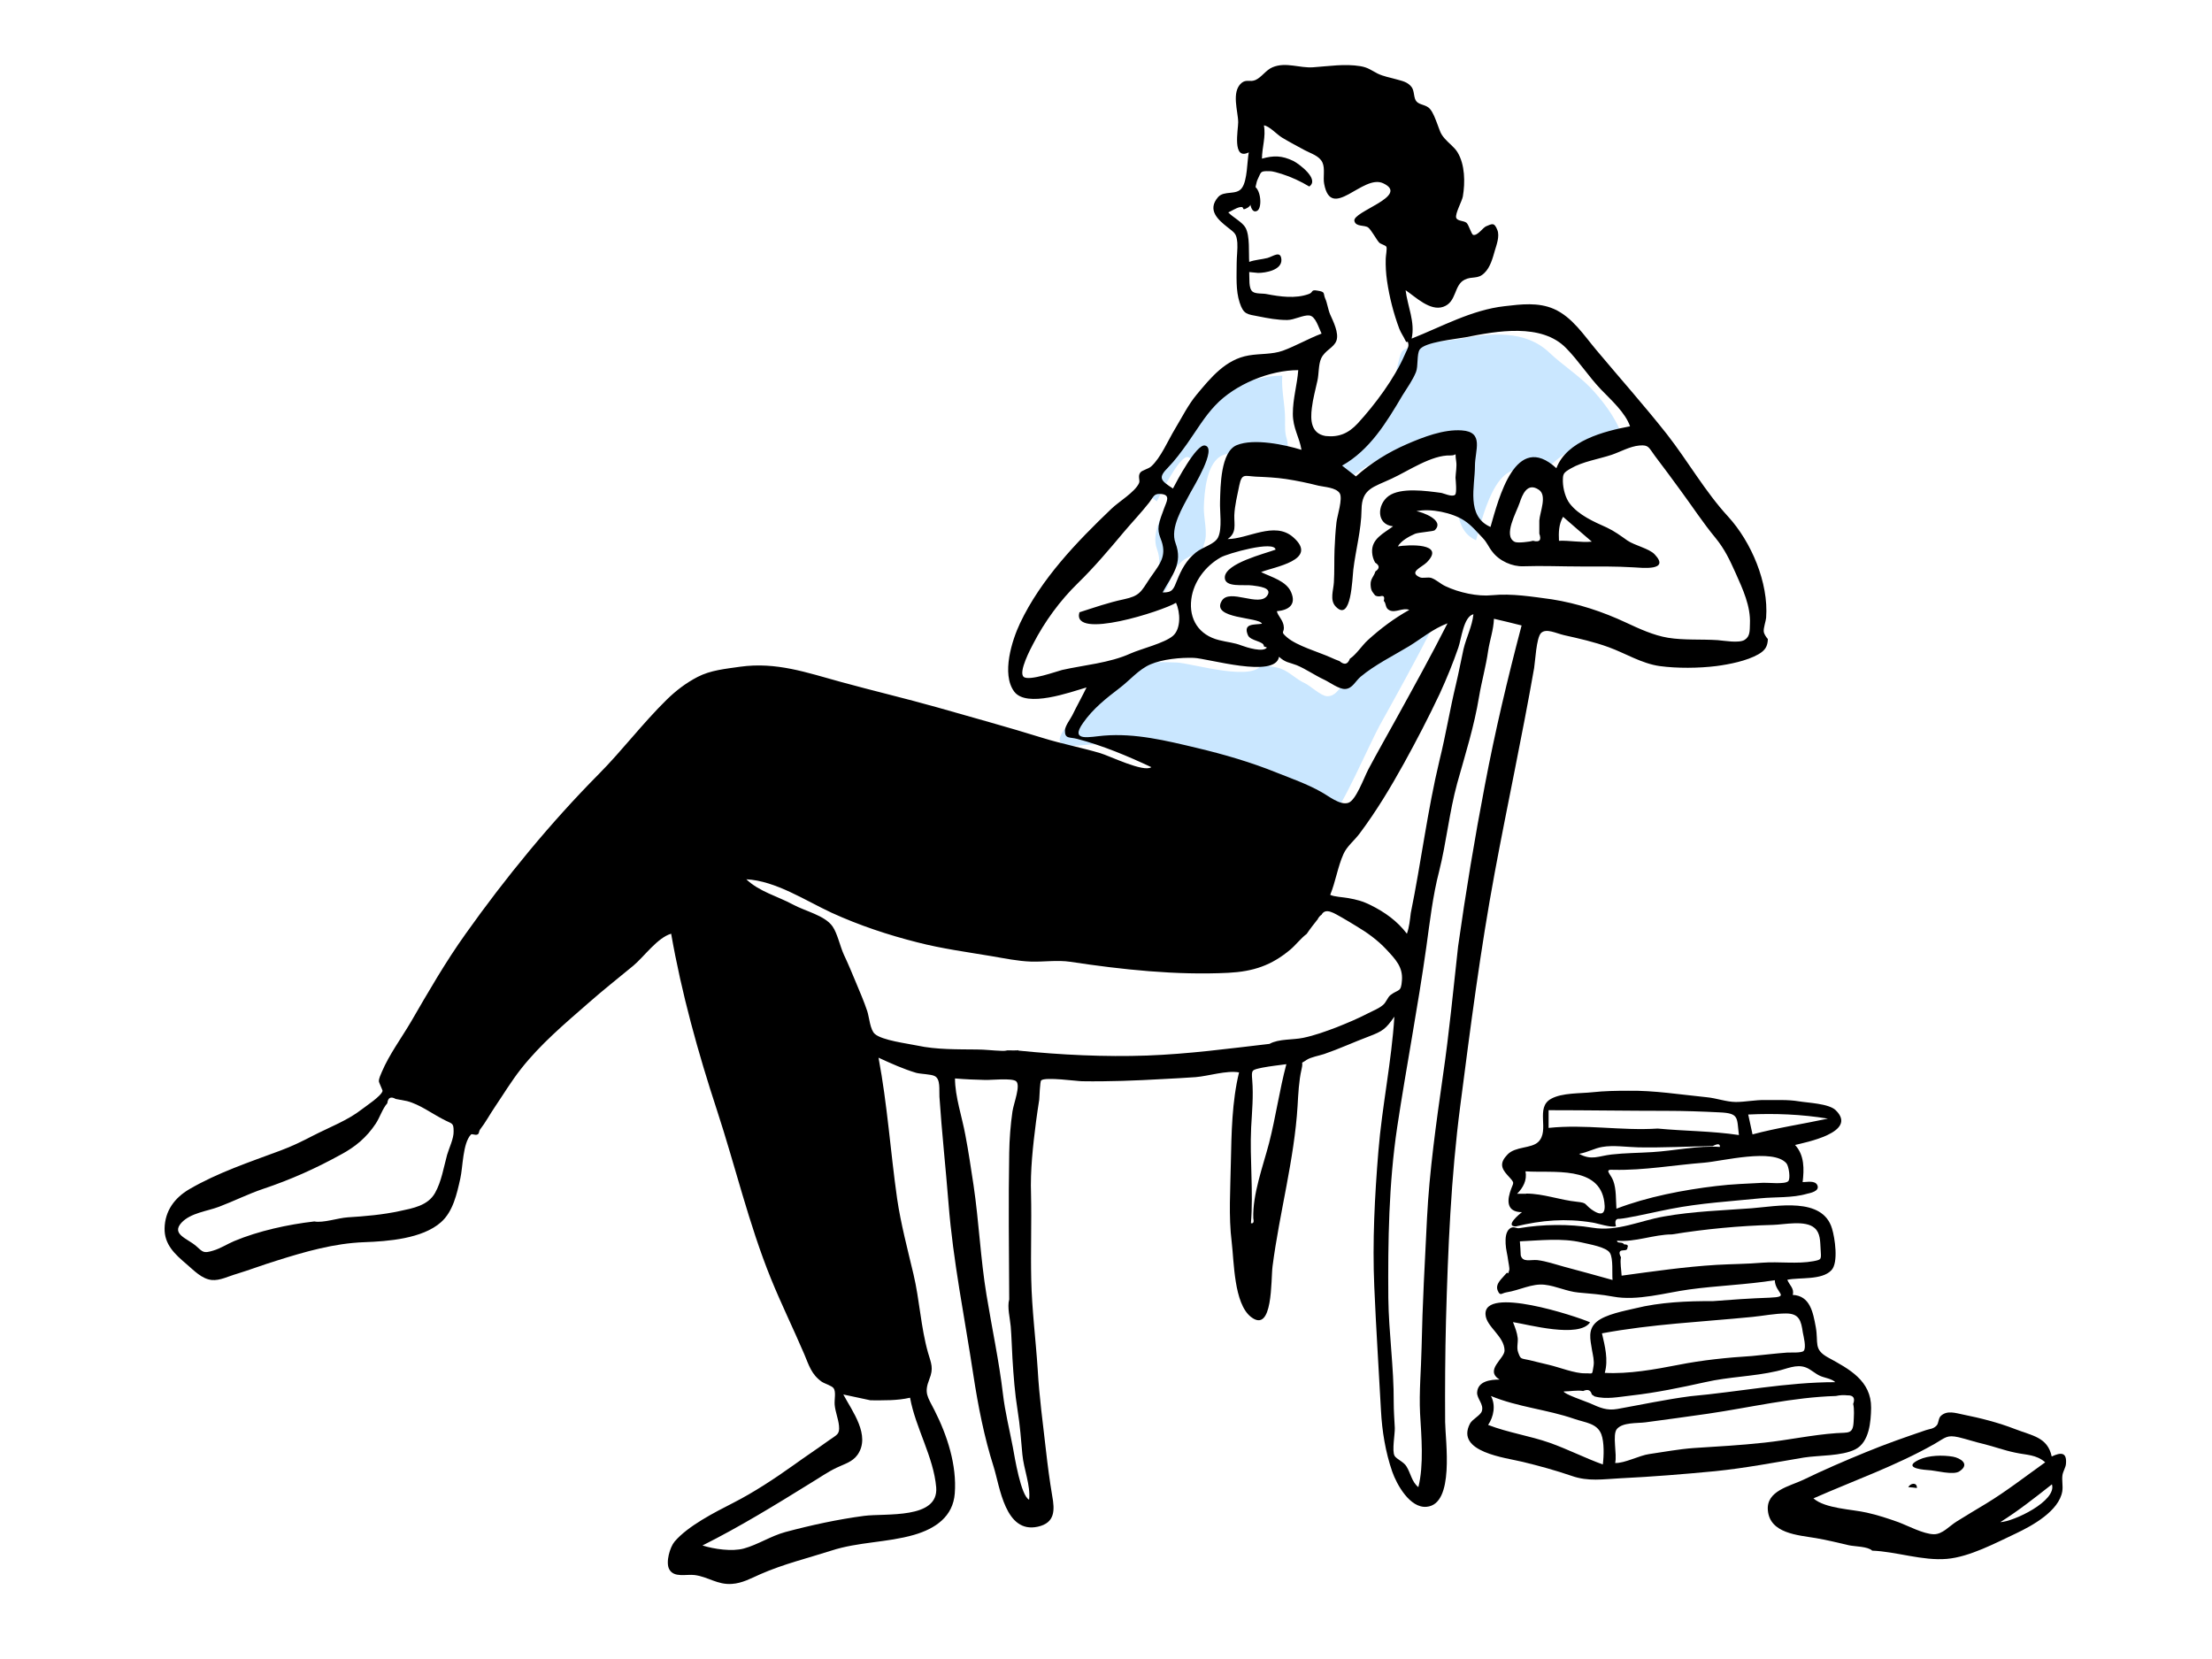 <?xml version="1.0" encoding="utf-8"?>
<!-- Generator: Adobe Illustrator 28.4.1, SVG Export Plug-In . SVG Version: 6.00 Build 0)  -->
<svg version="1.1" id="图层_1" xmlns="http://www.w3.org/2000/svg" xmlns:xlink="http://www.w3.org/1999/xlink" x="0px" y="0px"
	 viewBox="0 0 1024 768" style="enable-background:new 0 0 1024 768;" xml:space="preserve">
<style type="text/css">
	.st0{display:none;fill-rule:evenodd;clip-rule:evenodd;}
	.st1{fill-rule:evenodd;clip-rule:evenodd;fill:#CAE7FF;}
	.st2{fill-rule:evenodd;clip-rule:evenodd;}
</style>
<g>
	<g transform="translate(-68, -33)">
		<rect x="68.4" y="32.9" class="st0" width="1024" height="768"/>
		<path class="st1" d="M730.4,324.9c-7.6,14.9-15.7,29.5-23.8,44.1c-4.3,7.8-18.2,39.8-21.8,41.1c-3.9,1.3-27.6-12.6-34.4-15.3
			c-12.1-4.9-23.6-9.4-36.2-12.4c-14.1-3.3-28.4-5.8-43-4.6c-6.4,0.5-17,2.1-10.7-6.9c4.7-6.6,9.2-12.6,15.5-17.4
			c4.6-3.5,11.3-9.8,16.7-12.1c5.6-2.4,14-1.9,20.1-1.7c6.6,0.2,37.8,9.9,39.6-0.3c3.2,2.9,5,1.8,8.7,3.2c4.1,1.6,6.7,4.7,10.8,6.6
			c2.7,1.2,7.5,6,10.5,6.1c3.9,0,5-3.2,7.8-5.6c6.3-5.4,14.7-8.9,21.6-13.6C717.7,331.8,723.4,327.5,730.4,324.9z M661.6,206.9
			c-0.5,6.8,1.3,13.1,1.3,20.2c0,3.1-0.2,6.1,0.8,9.1c0.8,2.6,0.3,7.4,0.7,10.2c-7.8-2.4-22.3-5.9-30.3-2.7
			c-7.6,3.1-8.6,17.2-8.8,24.1c-0.2,4.7,1.9,11.9,0.3,16.4c-0.7,2.1-0.7,2.8-0.7,3l0,0c-0.2-0.1-0.8-0.1-2.9,1.5
			c-2.1,1.5-4.7,2.4-6.8,4.1c-3.8,3.1-4.5,6.6-6.4,11.1c-1.8,4.4-6.8,8.2-12.2,8.1c4.4-8,10.5-15.4,7-24.8c-2.6-7.1,2-15.4,5.6-22.1
			c1.2-2.2,14.6-19.3,8.7-20.5c-3.9-0.8-12.7,17.3-14.4,20.5c-4.7-3.2-6.8-7.1-3.2-11.9c2.8-3.7,6.2-6.9,8.9-10.7
			c4.4-6.2,8.7-13.6,14-19.1C632.3,213.5,648.4,206.9,661.6,206.9z M624.9,287.1C624.9,287.1,624.9,287.2,624.9,287.1L624.9,287.1z
			 M785.3,196.3c5.9,5.6,13.3,10.3,19,16.2c5,5.2,11.7,13.9,14,20.8c-12.1,2.3-32.3,9.5-37.1,22.2c-18.9-17.3-26.2,14.3-29.9,27.6
			c-11-4.8-8.8-20.7-8.7-30c0.1-7.4,4.6-16.1-6.1-16.7c-8-0.4-15.8,2.8-23,5.9c-9,3.8-18.4,9.5-25.7,16l-7.6-5.9
			c12.4-7,18.9-20.3,26.2-32.5c2.3-3.9,5.4-8.2,7.1-12.4c1.2-2.9,2-8.8,3.3-11.4c2-4.1,21.7-5.2,26.9-6.2
			C757.6,187.2,774.1,185.5,785.3,196.3z"/>
		<g transform="translate(67.995, 33.043)">
			<path class="st2" d="M816.5,292.3c-0.2-1.6,1-4.9,1.1-6.4c1.2-16.2-6.9-35.1-17.6-46.8c-10.6-11.5-18.7-25.8-28.3-38.1
				C761.1,187.6,749.9,175,739,162c-5.8-6.9-11.1-15.2-19.6-19c-7.3-3.2-15.2-2.2-22.9-1.3c-15.2,1.7-29.1,9.5-43,15
				c1.7-7.7-1.9-14.9-2.8-22.4c4.6,3.1,11.3,9.8,17.4,7.7c6.4-2.2,4.8-10.1,10-12.6c3.5-1.7,6,0,9.1-3.1c2.7-2.6,3.8-6.8,4.8-10.3
				c0.8-2.7,2.3-6.6,1.2-9.5c-1.5-3.9-2.6-2.8-5.2-1.8c-1.5,0.6-4,4.5-6,4c-0.9-0.3-2-4.6-3.1-5.6c-1.4-1.1-4.3-0.7-4.8-2.4
				c-0.5-1.9,2.7-7.6,3.1-9.8c1.1-6.5,1-14.8-2.5-20.5c-1.5-2.4-4.1-4.2-5.9-6.3c-2.1-2.4-2.2-3.6-3.4-6.7c-0.9-2.3-1.9-5.3-3.5-7.1
				c-1.7-1.9-4.6-1.7-6.1-3.3c-1.5-1.6-0.9-4.8-2.3-6.7c-1.8-2.4-4.2-2.8-7-3.6c-3.1-0.9-5.9-1.3-8.8-2.7c-2.9-1.5-4.4-2.8-7.9-3.4
				c-7.3-1.2-14.5,0-21.8,0.5c-6.4,0.5-12.7-2.6-18.9,0c-3.1,1.3-5,4.6-7.9,5.9c-2.6,1.1-4.2-0.5-6.5,1.4
				c-4.8,4.2-1.5,13.2-1.5,18.2c0,3.4-2.9,17.8,4.9,13.9c-0.8,4.1-0.6,13-3.2,16.5c-2.5,3.5-8.2,1-11,4.2c-5.2,6,0,10.5,4.3,13.9
				c3.4,2.7,4.2,2.9,4.6,7.2c0.2,2.9-0.3,6.5-0.3,9.4c0,6-0.5,12.7,1.4,18.4c1.8,5.5,3.5,5.3,8.6,6.3c4.6,0.9,8.6,1.7,13.4,1.7
				c3.2,0,7.4-2.4,10.2-2.1c2.9,0.3,4.2,5.3,5.7,8.4c-6.1,2.3-11.9,5.7-17.9,7.9c-5,1.8-10.6,1.3-15.8,2.2
				c-10.7,1.8-17.5,10.2-24.1,18.1c-4,4.8-6.9,10.7-10.1,16c-3.1,5.1-6.6,13.4-11,17.3c-1.2,1.1-4.3,1.8-5,2.8
				c-1.3,1.7,0,3.6-0.6,4.9c-1.9,4.2-9.4,8.6-12.8,11.9c-16.1,15.4-32.6,32.5-42.3,53c-3.7,7.8-8.7,23.5-2.7,31.6
				c5.7,7.7,25.9,0.3,33.5-1.9c-2.1,4.3-4.5,8.6-6.6,12.9c-0.9,1.8-3.3,4.8-3.4,7c-0.1,4,2.1,3,5.6,3.9c11.9,3.1,23.3,7.9,34.4,13.1
				c-3.5,2.6-19.5-5.3-23.7-6.5c-8.8-2.6-17.8-4.3-26.5-7c-16.4-5.1-32.6-9.5-49-14.2c-14.9-4.2-29.8-7.7-44.7-11.8
				c-15.7-4.3-29.7-9.3-46.4-7c-6.9,1-13.7,1.6-19.7,4.7c-5.4,2.8-10,6.3-14.4,10.6c-11.1,10.9-20.5,23.4-31.4,34.4
				c-22.4,22.6-43.2,48-61.6,73.9c-9.3,13-17.3,26.9-25.3,40.7c-4.4,7.5-10.1,15.2-13.5,23.2c-0.5,1.3-1.4,2.9-1.4,4.4
				c0,0.6,1.8,4.2,1.7,4.5c-0.6,2.4-7.7,7-9.6,8.5c-6.5,5.1-15,8.3-22.4,12.1c-5.2,2.7-9.9,5-15.3,7c-14.2,5.3-29,10.2-42.2,17.9
				c-6.8,4-11.2,10-11.4,18c-0.2,7.6,4.8,12.1,10.2,16.7c3.4,2.9,7,6.8,11.6,7.3c3.8,0.4,7.9-1.8,11.5-2.8
				c6.2-1.9,12.2-4.2,18.4-6.1c13.3-4.2,26.8-8.1,40.8-8.6c10.9-0.4,26.8-1.6,35.4-9.2c5.6-4.9,7.4-13.1,9-20.3
				c1.2-5.2,1.1-16.3,4.9-20.3c0.6-0.6,2.4,0.7,3.4-0.3c0.4-0.4,0.4-1.5,0.8-2c2.5-3.2,4.6-7.1,6.9-10.5c4-5.9,7.6-11.9,12-17.5
				c9.1-11.6,20.3-21,31.4-30.7c6.7-5.9,13.8-11.5,20.7-17.2c5.1-4.3,11.1-12.9,17.5-14.8c4.8,27.5,12.5,55.2,21.2,81.7
				c8.5,25.9,14.7,52.6,25,78c4.8,11.8,10.4,23.2,15.4,34.9c2.2,5.2,3.3,9.4,8.1,12.8c1.3,0.9,4.6,1.8,5.5,3
				c1.2,1.7,0.3,5.1,0.5,7.7c0.3,3.3,1.7,6.5,2,9.7c0.4,4.1-1,4.1-4.6,6.7c-5.4,3.9-11,7.6-16.4,11.5c-9,6.4-18.4,12.6-28,17.5
				c-8.4,4.3-20.9,10.6-27.1,17.9c-2.2,2.6-4.2,9.6-2.5,12.8c2.2,4.1,7.9,2.2,11.8,2.7c6.2,0.8,10.6,4.6,17.2,4.1
				c4.8-0.3,8.9-2.6,13.2-4.5c10.7-4.7,21.9-7.4,32.8-10.9c12.6-4.1,25.8-3.7,38.3-7.3c10-2.9,18.1-8.5,18.9-19.2
				c1-13.1-3.5-26.9-9.4-38.5c-3.2-6.3-4.9-7.9-2.4-14.3c2.1-5.2,0.9-7.3-0.6-12.4c-3.3-11.6-3.9-24.4-6.7-36.2
				c-2.7-11.4-5.9-23.5-7.6-35.1c-3.1-21.9-4.5-43.5-8.6-65.2c5.9,2.7,11.4,5.2,17.4,7c2.2,0.6,6.9,0.6,8.6,1.5
				c2.8,1.4,2,6.4,2.2,9.6c1.1,16.5,2.9,32.8,4.2,49.3c2.1,26.8,7.5,53,11.5,79.5c2.2,14.3,5,28.7,9.4,42.5
				c2.9,9.2,5.3,31.1,20.5,27.7c8-1.8,7.8-7.7,6.6-14.3c-1.2-7.1-2.1-14-2.9-21.1c-1.4-12.4-3.1-24.7-3.8-37.2
				c-0.9-13.9-2.7-27.8-3-41.8c-0.3-13.2,0.2-26.4-0.1-39.5c-0.4-10.9,0.9-22.6,2.3-33.5c0.4-3.4,1-6.8,1.5-10.3
				c0.1-0.9,0.3-8.4,0.9-8.9c1.9-1.7,16.7,0.4,18.9,0.4c12.4,0.2,25-0.3,37.2-1c5.1-0.3,10.3-0.5,15.4-0.9c6-0.5,14.2-3.2,20.1-2.2
				c-3.3,13.5-3.5,28.1-3.8,41.9c-0.2,12.2-1.1,24.6,0.4,36.7c1.1,9.1,1,28.4,8.9,34.6c10.3,8,9.2-17.4,10-23.4
				c3.2-24.8,10.1-49.5,11.6-74.4c0.3-5.3,0.6-11.5,1.8-16.7c1.2-4.8-1.2-2,2.4-4.5c2-1.3,5.7-1.9,8.1-2.7c7-2.4,13.7-5.5,20.6-8.1
				c6.6-2.5,7.9-3.5,11.9-9.2c-1.3,20.9-5.7,41.4-7.4,62.3c-1.7,20.7-2.8,41.9-1.9,62.6c0.8,19.2,2.1,38.4,3.1,57.5
				c0.5,9.5,2.1,19.2,5.2,28.2c2.1,6,8.2,17,15.9,16.3c13.1-1.1,8.7-30.5,8.6-39.3c-0.1-15.7,0-31.3,0.4-47
				c0.9-32.9,2.3-66.3,6.6-99.3c4.7-36.3,9.3-72.2,16-108.2c5.9-31.7,12.6-62.6,18.2-94.5c0.5-2.9,1-14,3.2-16.2
				c2.4-2.3,6.8,0.1,10.7,1c7.1,1.6,13.9,3.1,20.7,5.6c7.7,2.8,15.1,7.5,23.5,8.7c8.1,1.1,18.1,1,26.2,0c6.1-0.8,14.2-2.4,19.6-5.5
				c3.1-1.8,4.2-3.7,4.3-7C817.7,295,816.6,293.5,816.5,292.3z M207,534.5c-1.6,5.8-2.6,12.4-5.6,17.7c-3.3,5.9-10.3,7.1-16.4,8.4
				c-7.8,1.7-16,2.4-24,2.9c-4.6,0.3-11.4,2.7-15.5,1.9c-12.2,1.4-25.9,4.4-37.1,9.1c-3.3,1.4-6.3,3.4-9.7,4.4
				c-4.6,1.4-4.7,0.7-8-2.2c-4.1-3.5-11.5-5.4-6.7-10.7c4.3-4.6,11.9-5.3,17.4-7.4c6.9-2.6,13.4-5.9,20.5-8.3
				c12.8-4.3,24-9.3,36-15.9c6.7-3.6,11.8-7.9,16-14.2c1.9-2.8,3.2-7.1,5.4-9.5c0.3-2.6,1.6-3.3,3.9-2c1.8,0.3,3.6,0.7,5.3,1
				c5.9,1.6,11.2,5.6,16.6,8.4c4.3,2.3,4.9,1.4,4.9,5.6C210.1,527,207.9,531.4,207,534.5z M655.5,172.2c1.1-2.7,0.3-8.2,1.7-10.4
				c2.3-3.5,16.3-4.8,21.2-5.7c14.5-2.9,35.2-6.7,46.6,5c5.8,5.9,10.3,13,16.1,19.1c4.6,4.8,11.3,10.7,13.5,17.1
				c-12.1,2.3-29.3,6.7-34.1,19.4c-18.9-17.4-26.7,14-30.5,27.2c-11.4-5-7.2-18.8-7.2-28.3c0-7.2,4.4-15.7-6.1-16.4
				c-8.4-0.6-17.9,3.1-25.5,6.4c-8.5,3.7-16.6,8.7-23.5,14.9l-6.4-5c12.8-7.2,20.5-19.9,28-32.6C651.5,179.4,654,175.9,655.5,172.2z
				 M709.7,250.3c-1.1,0.4-7.2,1.2-8.5,0.5c-5.5-2.8,0.8-13.6,2.3-18.1c1.2-3.6,3.5-9.7,8.9-6c3.9,2.6,0.5,10.2,0.2,14.2v6.1
				C713.7,250,712.7,251.1,709.7,250.3z M673.6,229c-1.4,1.2-5.2-0.7-6.6-0.9c-6.8-0.9-18.6-2.6-24.2,1.5c-5.4,4-5.7,13.2,2.1,14
				c-4.4,3.3-10.1,5.8-9.7,12.1c0.1,1.7,0.6,3.3,1.4,4.7c2.1,1.3,2.2,2.7,0.1,4.1c-0.6,2.3-2.3,3.3-2.2,6.1c0.1,2.7,0.7,3.2,2.1,5
				c0.7,0.4,1.5,0.5,2.3,0.4c1.7-0.5,2.2,0.2,1.7,2.1c1.3,1.4,0.5,3.4,2.7,4.4c2.8,1.3,6.2-1.4,9.1-0.2c-7,3.9-13.4,8.7-19.3,14.1
				c-2.6,2.4-5.3,6.6-8.2,8.5c-1,2.7-2.6,3-4.8,1.1c-1.4-0.5-2.8-1.1-4.1-1.7c-5.8-2.6-15.5-5.3-20.2-9.3c-3.6-3.1-0.8-1.8-1.6-5.7
				c-0.6-2.7-2.6-4.2-3.1-6.4c5.5-0.5,9.1-3,6.6-8.8c-2.2-5.2-9.2-7-13.9-9.3c5.7-2.4,27.1-5.5,14.8-16.2
				c-8.6-7.5-20.9,0.9-30.3,0.9c4.3-2.9,3-6.7,3.1-11c0.2-4.6,1.4-9.3,2.3-13.8c1.2-5.7,2.4-4.4,7.6-4.1c4.8,0.2,9.2,0.4,14,1.1
				c5.2,0.8,10,1.8,15.1,3.1c2.6,0.6,8.1,0.8,9.8,3.5c1.5,2.5-1.2,10.6-1.5,13.4c-0.5,4.2-0.7,8.4-0.9,12.6
				c-0.2,5.1,0,10.2-0.3,15.2c-0.2,3.7-2,8.2,0.8,11.2c7.3,7.7,7.7-13.1,8.2-17.1c1.1-9.1,3.7-18.4,3.8-27.7
				c0.1-9.8,5.5-10.4,14-14.4c7.6-3.5,18.5-11,27.1-10.7c3.6,0.1,1.9-2.4,2.7,2.6c0.4,2.4-0.2,5.3-0.3,7.7
				C673.9,222.3,674.5,228.3,673.6,229z M584.2,288.7c-3.4,0.6-8.9-0.4-6.5,5.3c1.2,2.8,7.6,2.7,7.4,5.2c0.5,0.2,0.9,0.3,1.4,0.5
				c-1.6,2.4-9.3,0-11.7-0.9c-3.6-1.4-6.5-1.5-10.4-2.5c-9.4-2.3-14.1-9.7-12.9-19c1-8,6.5-15.3,13.6-19.3c3.1-1.8,24.9-8,25.4-3.6
				c-5.1,1.9-23.1,6.3-23.5,12.7c-0.3,5.1,9,3.3,12.9,3.9c2.6,0.4,9.2,0.9,6.8,4.6c-3.7,5.7-17.5-3.5-21.1,2.5
				C560.4,286.6,583,285.5,584.2,288.7z M607.3,188.8c0.5-4.3,1.7-8.5,2.6-12.7c0.7-3.2,0.4-7.3,1.7-10.2c1.8-3.9,5.9-4.9,7.1-8.3
				c1.2-3.5-1.5-8.9-2.9-12c-1-2.3-1.4-5.5-2.3-7.4c-1.1-2.5,0.3-3.1-3.6-3.7c-3.3-0.6-1.7,0.8-4.1,1.6c-6.1,2.2-13.2,1.2-19.4,0
				c-1.9-0.4-5,0-6.5-1.1c-2-1.5-1.4-6.2-1.6-9.1c1.4,0.1,2.7,0.3,4.1,0.4c3.5,0,11.1-1.3,10.8-6.2c-0.3-4.4-3.9-1.4-6.5-0.7
				c-2.8,0.7-5.7,0.8-8.4,1.8c-0.3-4.2,0.4-12-1.7-15.8c-1.4-2.6-5.8-4.8-8-7.1c1.6-0.7,3.5-2,5.2-2.4c3-0.7,0.3,2.2,3.8,0.2
				c3.4-2,3.1-10.2,4.7-13.3c1.6-3.3,1-3.7,5.3-3.6c1.9,0,4,0.8,5.8,1.3c4.4,1.4,8.7,3.4,12.7,5.8c4.9-3.4-4.8-10.5-7.3-11.8
				c-5.4-2.6-9.2-2.6-14.6-1.1c0-5.1,1.9-10.2,0.9-15.4c2.5,0.3,5.9,4.1,8.3,5.6c3.5,2.1,7.1,4,10.6,5.9c2.8,1.5,6.8,2.6,8.2,5.7
				c1.3,2.8,0.2,6.9,0.8,9.9c3.3,17.5,17.9-4.7,27.3-0.3c12.7,5.9-14.5,13.1-13.3,17.5c0.7,2.8,4.7,1.7,6.4,3c1.4,1.1,3.7,5.4,5,6.9
				c0.7,0.8,2.9,1.2,3.4,2c0.4,0.8-0.3,4.3-0.3,5.5c-0.1,3.5,0.1,6.8,0.6,10.3c1.1,7.5,3,15,5.7,22.2c0.8,2,2,3.6,2.8,5.4
				c0.9,1.9,1-0.9,1.4,1.8c0.2,1.4-1.2,3.5-1.7,4.8c-4.7,10.9-13.8,23.1-21.8,31.8c-4.2,4.5-8.6,6.5-14.9,5.8
				C606.8,200.6,606.6,194.3,607.3,188.8z M540.8,216.3c3.3-3.4,6-7.1,8.8-11c4.1-5.8,8.1-12.6,13-17.7c9.1-9.7,25.2-16.3,38.4-16.3
				c-0.5,6.9-2.5,13.1-2.5,20.2c0,6.7,3,10.7,4,16.7c-7.7-2.4-22-5.4-29.9-2.2c-7.6,3-7.6,19.3-7.8,26.1c-0.2,4.5,1.1,12.5-0.9,16.6
				c-1.6,3.3-7.1,4.4-10.4,7.1c-4.3,3.5-6.6,7.8-8.6,12.8c-1.6,4-2.1,5.8-6.7,5.6c4.4-8,9.5-13.4,6-22.8c-2.7-7.1,3.3-16.6,6.9-23.4
				c1.2-2.3,12.6-20.7,6.7-21.8c-3.9-0.8-13.1,16.6-14.8,19.9C537.3,222.4,535.9,221.2,540.8,216.3z M491.7,310.1
				c-2.4,0.6-15.4,5.3-17.8,3.2c-2.6-2.2,3.4-13.4,4.4-15.3c5.3-10.3,12.4-20,20.7-28.1c7.5-7.3,14.6-15.7,21.3-23.7
				c3.9-4.6,8-8.9,11.7-13.6c2-2.6,2.1-4.1,5-4c5.3,0.2,3,3.6,1.9,6.7c-0.9,2.5-2.1,5.4-2.5,8c-0.6,4.3,1.5,6.1,2,9.9
				c0.9,5.9-2.9,9.7-6.1,14.5c-4.2,6.4-4.7,8.1-12.1,9.7c-7.1,1.5-13.6,3.8-20.5,6c-3.8,13.1,38.8-0.7,44.7-4.4
				c2.1,4.5,2.3,12.1-1.4,15.3c-3.9,3.4-14.8,6-19.7,8.2C513.6,306.9,501.9,307.8,491.7,310.1z M511,340.5c-6.4,0.5-16,3.1-9.6-5.9
				c4.6-6.6,10.7-11.4,17-16.2c4.6-3.5,8.8-8.6,14.2-10.9c5.6-2.4,13.9-3.2,20-3c6.5,0.2,37.8,9.7,39.5-0.5c3.1,2.8,4.6,2.5,8.2,3.9
				c4.3,1.8,8.4,4.7,12.7,6.7c2.6,1.2,6.9,4.5,9.8,4.3c3.3-0.2,4.7-3.7,7.1-5.7c6.6-5.5,15.1-9.7,22.4-14.1c6-3.7,11-8,17.8-10.6
				c-7.6,15-15.7,29.6-23.8,44.3c-4.3,7.8-8.7,15.5-12.9,23.4c-2.1,4.1-5.7,14.2-9.2,15.4c-3.9,1.3-9.3-3.3-12.7-5.1
				c-6.4-3.6-13.5-6.1-20.3-8.8c-12.1-4.9-24.5-8.5-37.1-11.5C539.8,342.8,525.6,339.3,511,340.5z M675.1,299.8
				c1.4-3.9,2.4-14.4,7-15.5c-0.6,5.7-3.3,10.7-4.6,16.2c-1.2,5.4-2.2,10.9-3.5,16.3c-2.8,11.6-4.7,23.4-7.6,35.1
				c-5.6,23.3-8.5,47.2-13.3,70.7c-0.4,3.2-0.7,6.6-1.8,9.6c-4.5-5.9-10.1-9.9-16.7-13.2c-3.8-1.9-6.6-2.6-10.5-3.3
				c-2.1-0.4-6.6-0.6-8.3-1.5c2.5-6.1,3.5-13,6.1-18.8c1.6-3.7,5.1-6.3,7.6-9.7c7.7-10.3,14.2-21.1,20.4-32.3
				c5.9-10.7,11.4-21.3,16.6-32.3C669.8,313.9,672.6,307,675.1,299.8z M421.3,647c2.5,13.9,10.9,27.4,12.1,41.5
				c1.2,14.9-23.5,11.9-33.4,13.2c-12.1,1.6-24.6,4.3-36.5,7.5c-6.6,1.8-12.6,5.8-19.1,7.6c-5.5,1.5-13.8,0.3-19.2-1.4
				c17.2-8.6,33.8-18.8,50.1-28.9c4-2.4,7.8-5.1,12-7.1c3.5-1.7,7.3-2.6,9.7-6c6.2-8.9-2.5-20.2-6.6-27.9c4.2,0.9,8.4,1.8,12.6,2.7
				C409.3,648.2,415.2,648.4,421.3,647z M476.4,694.2c-3.8-1.8-6.7-19.8-7.5-24.2c-1.6-8.4-3.6-16.3-4.6-24.7
				c-1.8-15.3-5.1-30.5-7.6-45.8c-2.8-16.9-3.5-33.9-6-50.8c-1.2-7.8-2.3-15.5-3.8-23.3c-1.5-8.3-4.8-17.8-4.8-26.2
				c4.7,0.4,9.4,0.6,14.1,0.7c2.4,0.1,12.3-1,14.2,0.6c2.2,1.9-1.1,10.1-1.7,14c-0.9,6.2-1.4,12.9-1.5,19.1
				c-0.4,22.5-0.1,45.3,0,67.9c-1,3.5,0.4,8.9,0.7,12.5c0.4,4.9,0.5,9.8,0.8,14.8c0.5,8.1,1.1,16.2,2.4,24.2
				c1.1,6.8,1.6,13.6,2.2,20.3C473.9,680,477.2,687.8,476.4,694.2z M587.5,529.1c-2.8,10.7-7.7,23.8-7.3,34.8c0.4,1.8,0,2.6-1.1,2.3
				c1.2-14.6-0.6-29.6,0.1-44.3c0.4-7.4,1.1-14.6,0.5-21.9c-0.4-4.9-0.3-4.7,4.7-5.8c3.7-0.7,7.4-1.1,11.1-1.6
				C592.3,504.6,590.6,517,587.5,529.1z M643.7,460.6c-1.4,1.1-2,3.5-3.6,4.7c-1.9,1.6-4.8,2.7-6.9,3.8c-4.6,2.4-9.4,4.4-14.4,6.4
				c-5,1.9-10.2,3.8-15.5,4.9c-4.6,1-11.4,0.4-15.6,2.8c-19,2.2-37.5,4.7-56.7,5.4c-19.5,0.7-40-0.3-59.6-2.3c0-0.1,0-0.1,0-0.2
				c-0.1,0-0.3,0.1-0.4,0.1c-1.3,0.1-2.5,0-3.7,0c0,0-0.1,0-0.1,0c-0.1,0-0.2,0-0.3,0c-0.2,0-0.4,0-0.6,0c-0.7,0.2-1.6,0.3-3.1,0.2
				c-3.5-0.1-7.2-0.6-10.9-0.6c-8.9-0.1-18.8,0.1-27.6-1.8c-4.7-1-16.3-2.4-19.7-5.4c-2.2-1.9-2.6-7.7-3.5-10.5
				c-1.5-4.5-3.4-8.9-5.2-13.2c-1.8-4.3-3.6-8.7-5.6-12.9c-1.8-3.9-3-9.9-5.3-13.2c-3.6-5.1-12.6-7-18.3-10.1
				c-7-3.8-15.7-6-21.6-11.7c13.6,0.7,27.4,9.9,39.5,15.5c12.7,5.8,26.2,10.3,39.7,13.7c11.2,2.9,23.1,4.5,34.4,6.4
				c5.9,1,12.1,2.3,18.1,2.5c6.1,0.2,12.2-0.8,18.3,0.1c23.7,3.6,49,6.3,73.1,5.1c11.6-0.6,20-3.4,28.8-10.8
				c2.3-1.9,4.9-5.3,7.5-7.2c0.8-1.2,1.7-2.4,2.6-3.6c0.7-0.9,1.5-1.9,2.2-2.8c-0.6,0.8-0.2,0.1,0.2-0.2c0,0,0,0,0,0
				c0.4-0.9,1.1-1.8,1.9-2.3c1.9-3.5,6.1-0.5,9.4,1.3c2.2,1.2,4.5,2.7,6.7,4c4.9,2.9,9.9,6.5,13.8,10.7c4.3,4.6,7.8,8.2,7.3,14.4
				C648.6,459.5,647.5,457.7,643.7,460.6z M687.4,363.4c-4.7,24.5-8.9,49.8-12.4,74.7c-2.2,19.7-4.1,39.9-7,59.7
				c-3.1,21.8-6.3,44.3-7.4,66.2c-1,20-2.1,39.7-2.5,59.7c-0.2,10.2-1.2,20.6-0.7,30.6c0.6,10.4,1.8,23.9-0.8,34.1
				c-3.1-2.5-3.5-6.4-5.5-9.6c-1.2-2.1-4.7-3.4-5.5-4.9c-1.3-2.3,0.2-10.1,0.1-12.9c-0.2-4-0.5-7.9-0.5-11.9
				c0.1-16.1-2.3-32.1-2.5-48.2c-0.2-26.3,0.2-53,4.1-79.1c4.2-27.8,9.6-55.7,13.5-83.5c1.6-11.5,3-23.8,5.9-34.9
				c3.4-13.5,4.7-27.4,8.4-40.9c3.7-13.2,7.9-26.5,10.1-40c1.2-7.1,3.2-14.1,4.2-21.2c0.8-5.2,2.5-9.7,2.7-14.9
				c4.3,1,8.5,2,12.8,3.1C697.9,314.1,692.1,338.6,687.4,363.4z M810.1,288.8c-0.1,3.2,0.1,5.8-2.5,7.4c-2.6,1.6-9.7,0.3-12.4,0.1
				c-7.6-0.5-15.6,0.1-23-1.1c-6.7-1.1-13.4-4.2-19.4-7c-10.9-5.1-22.4-8.9-34.4-10.8c-9-1.2-18.5-2.8-27.7-1.9
				c-6.6,0.7-15.3-1.2-21.6-4.2c-2.2-1-4.2-3-6.5-3.8c-1.6-0.5-4.1,0.3-5.3-0.3c-5.4-2.4,0.9-4.6,3.2-6.9c9-9.1-8.7-8.2-13.4-7.4
				c1.6-2.7,5.2-4.6,7.9-5.8c1.5-0.7,8.7-1.1,9.2-1.7c4.9-4.7-6.2-8.5-8.5-8.8c6.6-1.4,16.6,0.7,22.1,4.3c3.4,2.2,5.8,5.2,8.6,8.1
				c2.1,2.2,2.7,4.2,4.4,6.3c3.3,4.4,9.3,7,14.4,6.8c8.8-0.3,17.7,0.1,26.6,0.1c8.2,0,16.2-0.1,24.4,0.4c3.8,0.2,17.2,1.8,9.8-6
				c-2.5-2.7-9.2-4.1-12.6-6.4c-3.1-2.2-6.1-4.4-9.5-6c-6-2.7-13-5.7-17.2-11.1c-2-2.6-3.1-6.8-3.2-10.2c0-3.6,0.1-4,3.7-6.1
				c5.5-3.2,12.9-4.3,18.9-6.3c4.1-1.4,8.4-3.9,12.8-4.3c4.4-0.4,4.3,0.9,7.2,4.8c4.1,5.4,8.1,10.8,12.1,16.3
				c5.3,7.2,10.2,14.7,15.9,21.6c4.4,5.4,6.6,10.2,9.4,16.4C806.8,272.7,810.5,280.6,810.1,288.8z M723.6,239.2
				c4.4,3.8,8.8,7.7,13.3,11.5c-5.1,0.5-10.2-0.6-15.2-0.4C721.5,246.5,721.6,242.6,723.6,239.2z"/>
			<path class="st2" d="M688.9,659.6c9.3,3.6,19.2,5,28.6,8.3c8.4,3,16.2,7,24.5,10c0.5-3.8,0.7-10.3-0.7-14
				c-2-5.1-7.3-5.3-12.5-7.1c-12.7-4.4-26-5.4-38.6-10.6C692.5,650.4,691.5,655.8,688.9,659.6 M849.9,646.2
				c-20.1,0.6-39.4,5.3-59.2,8.2c-9.7,1.4-19.3,2.7-29,4c-3.7,0.5-10.5-0.1-13.2,3.1c-2.2,2.7,0.2,11.8-0.8,15.7
				c4.1,0.3,11.3-3.5,15.7-4.1c6.9-1,13.7-2.3,20.6-2.8c11-0.7,21.8-1.3,32.8-2.5c11.2-1.2,22-3.6,33.3-4.4c5.5-0.4,7.7,0.6,8-5.2
				c0.1-2.3,0.4-6-0.2-8.3c1-2.7,0.1-4.1-2.7-4C853.5,645.7,851.7,645.8,849.9,646.2 M811,627.7c5.4-0.5,10.9-1.2,16.4-1.6
				c1.1-0.1,6.7,0.3,7.6-0.8c1.3-1.5-0.1-6.8-0.4-8.4c-0.8-5.6-1.7-8.9-7.8-8.9c-5.2,0-10.5,1.1-15.6,1.6
				c-23.3,2.3-46.5,3.3-69.6,7.6c1.4,6,3,12.2,1.3,18.3c11.1,0.6,23.2-1.6,34-3.7C787.9,629.6,799.7,628.4,811,627.7 M774,571.4
				c-8.3,0-17.1,3.7-25.4,2.9c-0.1,1.5,2.5,0.3,3.2,1.7c1.6,0,2.1,0.5,1.6,1.5c0,0.7-0.3,1.1-1.1,1.2c-0.4,0-0.7,0.1-1.1,0.1
				c-1.6,0.1-1.9,1.1-0.8,3.2c-0.5,2.6,0.2,5.9,0.3,8.5c14.8-2,29.1-4.1,44-5c7-0.4,14.1-0.4,21.1-1c7.7-0.6,16.2,0.7,23.7-0.7
				c4-0.8,3.6-0.7,3.3-6c-0.2-3.2-0.1-7-2.7-9.3c-4.3-3.9-14.2-1.6-19.4-1.5C805.3,567.4,789.4,568.9,774,571.4 M782.6,646.3
				c22.3-2,44.5-6.5,67-6.5c-1.6-1.6-5-2-7-2.9c-2.3-1-4.4-3.1-6.6-3.9c-4.4-1.7-8.9,0.7-13.5,1.7c-10.9,2.5-22.2,2.6-33.1,5.1
				c-11.3,2.5-22.8,4.9-34.4,6.2c-5.5,0.6-11.4,1.9-16.8,0.4c-0.4-0.3-0.9-0.6-1.3-0.9c-0.5-2-1.8-2.6-4-1.6c-2.7-0.5-6.2,0.2-9,0.2
				c-0.1,1.1,10.1,4.6,12,5.4c4.7,2.1,7.9,3.6,12.9,2.7C760,650.2,771.1,647.8,782.6,646.3 M704,581.1c0.9,3.4,4.5,1.9,7.7,2.2
				c4.2,0.5,8.4,2,12.5,3.1c7.4,2,14.9,4,22.3,6.1c-0.3-3,0.4-9.8-1.2-12.5c-1.7-2.8-9.5-4-13.2-4.9c-9.2-2.1-19.1-0.9-28.5-0.5
				C703.8,576.8,703.9,578.9,704,581.1 M792.8,602.3c8.8-0.7,17.6-1.3,26.3-1.6c10.1-0.4,2.7-2,2.5-8.1c-13.2,2.1-26.6,2.5-39.7,4.3
				c-10.9,1.5-23.9,5.4-35.1,3.3c-5.3-1-10.6-1.4-16.2-1.9c-5.3-0.5-10.2-3-15.5-3.6c-5.8-0.7-11.8,2.6-17.6,3.5
				c-2.5,0.4-3,2-4.2-0.9c-1.2-3.1,2.2-5.6,3.6-7.4c1.6-2.1,0.9,1.3,1.8-2c0.2-0.9-0.4-3.3-0.5-4.3c-0.3-2.6-1.1-5.3-1.2-7.9
				c-0.1-2.3-0.1-5.9,2.4-7.3c1.6-0.8,2.7,0.4,4,0.1c10.6-1.8,23-2,33.8-0.2c11.6,1.9,21.7-3.2,33.1-5.2c13.5-2.4,27.1-2.8,40.6-3.8
				c11.6-0.9,32.8-5.4,37.2,9.4c1.3,4.2,3.1,15.8-0.3,19.3c-4.4,4.7-14.7,3.2-20.4,4.4c0.9,2.4,3.4,4.1,2.5,7c8,0.4,9.4,7.9,10.7,15
				c1.3,7.3-1.2,10.2,5.7,14c9.7,5.3,20,10.7,19.9,23.3c-0.1,6.3-0.8,15.9-7.3,19.2c-6.4,3.2-16.8,2.7-23.8,3.8
				c-13.6,2.3-27.3,4.9-41,6.3c-14.6,1.4-29.4,2.6-44,3.3c-8,0.4-14.8,1.6-22.5-1.1c-7.6-2.6-14.9-4.6-22.7-6.5
				c-7.7-1.9-31.3-4.5-24.4-17.7c1.1-2.1,4.9-3.8,5.5-5.8c1-3.2-2.3-5.7-2.2-8.6c0.3-5.3,6.2-6,10.4-6c-7.1-4.4,2.4-9.7,2.3-13.5
				c-0.1-6.6-8.4-10.9-8.8-16.5c-1.1-13.5,41.8,0.6,48.4,3.5c-5.1,7.5-28.7,1-35.7-0.1c1,2.5,1.9,4.8,2.2,7.4
				c0.2,2.1-0.6,4.5,0.2,6.6c1.2,3.3,1.1,2.7,5.2,3.6c3,0.7,6,1.5,9.1,2.2c4.7,1.1,12,4,16.6,3.9c4-0.1,3.2,1.1,4-3.4
				c0.4-2.4-0.3-5-0.7-7.3c-0.8-5-2.1-9.6,2.2-13.2c4.1-3.4,12.8-5,17.9-6.2C768.3,602.8,781.3,602.2,792.8,602.3"/>
			<path class="st2" d="M846.2,517.8c-12.2-2-24.6-2.5-36.9-1.9c0.7,3.1,1.3,6.1,2,9.2C822.9,522,834.6,520.3,846.2,517.8
				L846.2,517.8z M747.1,541.5c-4.9-0.4-1.5,1.8-0.3,5c1.5,3.9,1.2,8.9,1.5,13c14.3-5.5,31-8.7,46.2-10.5c7.2-0.9,14.5-1.1,21.8-1.5
				c2.1-0.1,9.9,0.8,11.5-0.7c1.2-1.1,0.3-7-0.8-8.3c-6.1-7.1-29.6-1-38.1-0.3C774.8,539.3,761.1,541.8,747.1,541.5L747.1,541.5z
				 M767.4,522.4c12.7,1.2,24.9,1.1,37.6,3c-1-8.1,0.2-10.1-9-10.5c-8.1-0.4-16.3-0.7-24.4-0.7c-18.2,0-36.4-0.3-54.7-0.3v8.2
				C733.9,520.3,750.5,523.5,767.4,522.4L767.4,522.4z M706.5,552.5c8,0,15.6,3,23.6,3.8c4.8,0.5,3.3,1.1,6.6,3.5
				c5.2,3.7,6.7,1.7,6-3.3c-2.2-17.2-24-13.4-36.5-14.3c0.8,4.1-1.1,7.6-3.9,10.4H706.5z M792.9,530.5c-11.5,0.2-23,0.8-34.4,0.6
				c-5.1-0.1-11.7-1.1-16.7-0.2c-3.7,0.6-6.7,2.5-10.8,3.2c5.9,3.2,8.9,1,15.1,0.3c6.2-0.7,12.5-0.7,18.8-1.1
				c10.2-0.6,21.2-3.1,31.3-2.4C796.3,529.4,795.2,529.3,792.9,530.5L792.9,530.5z M701.7,567.7c-5.3,0,2-6,2.9-6.6
				c-5.8,0-7.3-3.5-5.6-9.1c1.6-5.3,2.8-3.7-1.2-8.1c-3-3.3-3.5-5.8,0.1-9.5c3.6-3.8,11-2.7,14.2-5.8c5.5-5.3-1.6-15.9,6-20
				c5.1-2.8,13.4-2.4,19-3c5.5-0.6,11.1-0.7,16.6-0.7c12-0.2,24.4,1.8,36.4,3c4.4,0.4,9.2,2.2,13.5,2.2c4.4,0,9-1,13.5-0.9
				c5.2,0.1,10.3-0.3,15.7,0.6c4.1,0.7,13.8,1,17,4.1c10.6,10.3-14.5,15-18.8,16.1c4.4,4.8,4.2,11.2,3.5,17.2c2.1,0,5.7-0.9,6.8,1.4
				c1.3,2.9-3.6,3.7-4.8,4c-6.8,2-14.7,1.4-21.6,2.1c-13.9,1.4-27.7,2.2-41.5,4.9c-6.7,1.3-13.4,2.9-20.1,4.1
				c-1.2,0.2-2.3,0.4-3.5,0.5c-1.8-0.2-2.4,1-1.7,3.4c-1.9,0.9-8.8-1.4-11-1.7C724.8,563.9,713.8,564.8,701.7,567.7L701.7,567.7z"/>
			<path class="st2" d="M949.9,687.1c-7.9,6.2-15.3,12.1-23.9,17.5C932.1,704.4,952.3,694.8,949.9,687.1 M946.8,676.9
				c-4.3-3.7-8.6-3.3-14-4.5c-4.9-1-9.7-2.8-14.6-4c-3.9-0.9-7.7-2.2-11.5-3.1c-5.4-1.2-6,0.1-11,3c-17.7,10.1-37.6,17.1-56.2,25.3
				c5.5,4.8,17.8,5,24.7,6.6c5,1.1,9.8,2.7,14.6,4.4c4.5,1.7,11.6,5.5,16.4,5.6c4,0.1,7.2-3.8,10.6-5.9c4.5-2.8,9-5.5,13.5-8.2
				C928.7,690.4,937.7,683.4,946.8,676.9 M866.7,717.8c-2-2-8.2-1.9-10.8-2.5c-5.1-1.2-10-2.4-15.2-3.3c-8.3-1.4-21.4-2.1-22.3-12.9
				c-0.8-9,10.1-11.1,16.4-14.1c9.5-4.6,19.2-8.8,29-12.8c9.2-3.8,18.4-7,27.8-10.2c1.8-0.6,3.3-0.5,4.8-2c1.2-1.1,0.8-3.4,2.1-4.6
				c2.9-2.7,6.8-1.3,10.3-0.6c8,1.6,16.3,3.7,24,6.7c7.9,3.1,15.1,3.7,17,12.7c4.1-1.9,7.1-2.2,6.6,3.4c-0.1,1.6-1.3,3.4-1.6,5.1
				c-0.4,2.5,0.3,5.1-0.1,7.6c-1.5,9.1-13.8,15.9-21.4,19.5c-9.4,4.4-21.5,10.9-32,11.8C890,722.6,877.8,718.2,866.7,717.8"/>
			<path class="st2" d="M578.6,85.9c5-1.3,6.2,10.4,3.3,11.7C577.8,99.5,578.3,87.9,578.6,85.9"/>
			<path class="st2" d="M892.5,680.5c-4.6-0.3-11.1-1.5-4.1-4.8c4.4-2.1,11-2.2,15.7-1.4c3.2,0.6,8.1,3.3,3.1,6.7
				C904.4,683.1,896,680.6,892.5,680.5"/>
			<path class="st2" d="M887.4,688.8c-1.3-0.2-2.7-0.3-4-0.4C884.4,686.5,887.5,686,887.4,688.8"/>
		</g>
	</g>
</g>
</svg>
